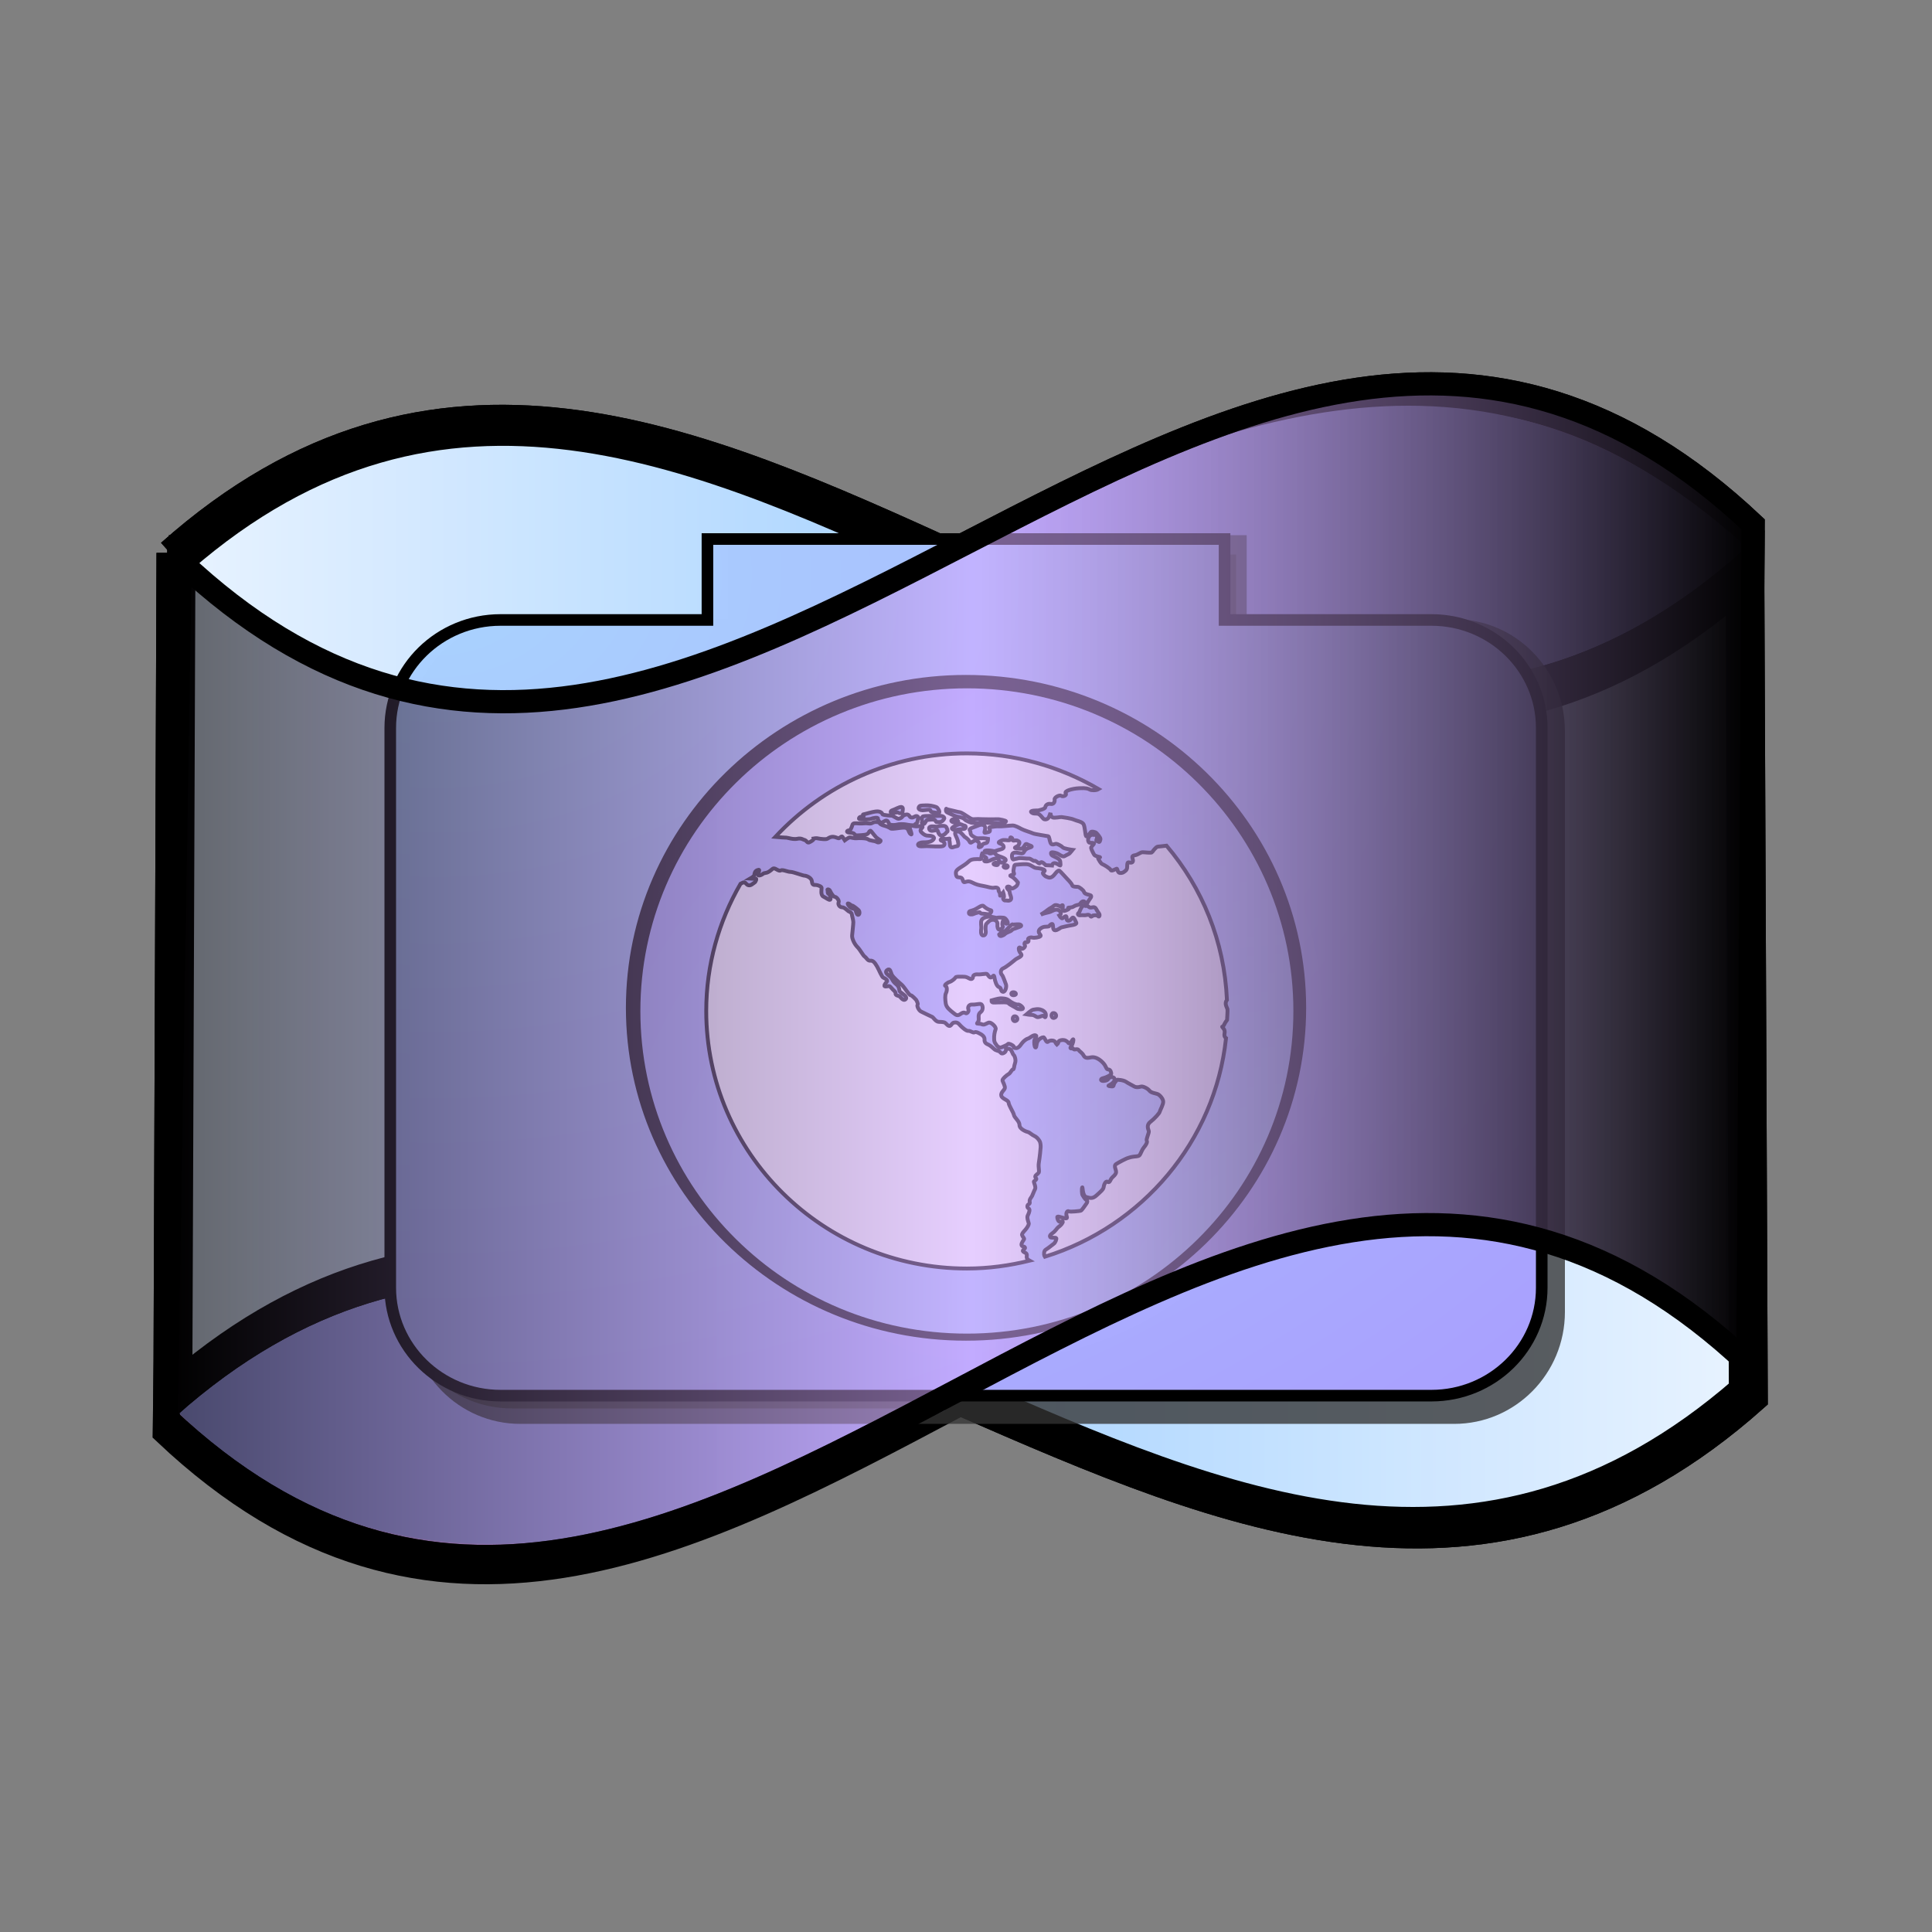 <svg width="500" height="500" xmlns="http://www.w3.org/2000/svg" style="vector-effect: non-scaling-stroke;" stroke="null">
 <rect width="100%" height="100%" fill="#808080" stroke="none"/>
 <g stroke="null" id="Layer_1">
  <title stroke="null">Layer 1</title>
  <path transform="rotate(180 248.091 254.422)" stroke="#000000" id="svg_24" d="m453.182,138.301c-137.333,-129.977 -271.485,144.132 -408.818,14.155l-1.364,217.595c137.333,129.977 269.212,-139.522 406.546,-9.545l3.636,-222.205z" stroke-width="7" fill="#d4aaff"/>
  <path transform="rotate(180 247.5 252.284)" id="svg_8" d="m451,141.268c-128.242,-132.758 -324.212,153.213 -407,0.455l0,222.146c137.333,123.667 269.667,-123.667 407,0l0,-222.601z" stroke-width="0" fill="#aaaaff"/>
  <path transform="rotate(180 248.354 251.08)" stroke="#000000" id="svg_34" d="m453.708,135.22c-137.51,-129.685 -271.833,143.808 -409.343,14.124l-1.365,217.106c137.51,129.685 269.558,-139.208 407.067,-9.524l3.641,-221.706z" stroke-width="6" fill="none"/>
  <path stroke="#000000" id="svg_25" d="m44,143.092c136.667,-121.564 272.424,123.837 409.091,2.273l0.909,216.542c-136.667,121.564 -274.145,-119.584 -410.812,1.98l0.812,-220.795z" stroke-width="7" fill="#aad4ff"/>
  <path stroke="#356aa0" id="svg_7" d="m45,143.971c135.333,-121.143 270.667,121.143 406,0l0,218.058c-135.333,121.143 -272.205,-118.066 -407.538,3.077l1.538,-221.135z" stroke-width="0" fill="#aad4ff"/>
  <path stroke="#aaffff" id="svg_19" d="m373.449,164.382l-53.533,0l0,-20.882l-133.832,0l0,20.882l-53.533,0c-15.76,0 -28.551,12.473 -28.551,27.843l0,144.433c0,15.369 12.791,27.843 28.551,27.843l240.898,0c15.76,0 28.551,-12.473 28.551,-27.843l0,-144.433c0,-15.369 -12.791,-27.843 -28.551,-27.843zm-120.456,184.443c-47.709,0 -86.509,-37.852 -86.509,-84.377c0,-46.525 38.801,-84.391 86.509,-84.391s86.538,37.866 86.538,84.391c0,46.525 -38.843,84.377 -86.538,84.377zm0,-140.939c-32.034,0 -57.987,25.323 -57.987,56.548c0,31.239 25.967,56.548 57.987,56.548c32.034,0 57.987,-25.309 57.987,-56.548c0.014,-31.225 -25.938,-56.548 -57.987,-56.548z" stroke-width="0" fill="#333333"/>
  <path stroke="#000000" id="svg_35" d="m44,143.092c136.667,-121.564 272.424,123.837 409.091,2.273l0.909,216.542c-136.667,121.564 -274.145,-119.584 -410.812,1.98l0.812,-220.795z" stroke-width="7" fill="#aad4ff"/>
  <path stroke="null" fill-opacity="0.73" id="svg_63" d="m47.08,144.963c134.781,-117.296 268.282,124.224 403.063,6.928l0.781,207.786c-134.781,117.296 -268.863,-117.466 -404.645,-1.671l0.8,-213.043z" stroke-width="7" fill="url(#svg_119)"/>
  <path fill-opacity="0.79" id="svg_60" d="m376.353,160.232l-53.713,0l0,-21.732l-134.281,0l0,21.732l-53.713,0c-15.813,0 -28.647,12.981 -28.647,28.976l0,150.315c0,15.995 12.834,28.976 28.647,28.976l241.707,0c15.813,0 28.647,-12.981 28.647,-28.976l0,-150.315c0,-15.995 -12.834,-28.976 -28.647,-28.976zm-120.86,191.954c-47.869,0 -86.8,-39.393 -86.8,-87.813c0,-48.42 38.931,-87.827 86.8,-87.827s86.828,39.408 86.828,87.827c0,48.42 -38.974,87.813 -86.828,87.813zm0,-146.678c-32.142,0 -58.181,26.354 -58.181,58.851c0,32.511 26.054,58.851 58.181,58.851c32.142,0 58.181,-26.34 58.181,-58.851c0.014,-32.497 -26.026,-58.851 -58.181,-58.851z" stroke-width="0" fill="url(#svg_57)"/>
  <path stroke="#aaffff" id="svg_1" d="m370.449,160.382l-53.533,0l0,-20.882l-133.832,0l0,20.882l-53.533,0c-15.76,0 -28.551,12.473 -28.551,27.843l0,144.433c0,15.369 12.791,27.843 28.551,27.843l240.898,0c15.76,0 28.551,-12.473 28.551,-27.843l0,-144.433c0,-15.369 -12.791,-27.843 -28.551,-27.843zm-120.456,184.443c-47.709,0 -86.509,-37.852 -86.509,-84.377c0,-46.525 38.801,-84.391 86.509,-84.391s86.538,37.866 86.538,84.391c0,46.525 -38.843,84.377 -86.538,84.377zm0,-140.939c-32.034,0 -57.987,25.323 -57.987,56.548c0,31.239 25.967,56.548 57.987,56.548c32.034,0 57.987,-25.309 57.987,-56.548c0.014,-31.225 -25.938,-56.548 -57.987,-56.548z" stroke-width="0" fill="url(#svg_18)"/>
  <path stroke="#aaffff" id="svg_3" d="m-126,146.5c0,0 -1,-13 -1,-13c0,0 28,36 28,35.5" opacity="NaN" stroke-width="0" fill="#c4f2f2"/>
  <path stroke="#000000" id="svg_21" d="m370.449,160.447l-53.533,0l0,-20.947l-133.832,0l0,20.947l-53.533,0c-15.76,0 -28.551,12.513 -28.551,27.93l0,144.886c0,15.417 12.791,27.93 28.551,27.93l240.898,0c15.76,0 28.551,-12.513 28.551,-27.93l0,-144.886c0,-15.417 -12.791,-27.93 -28.551,-27.93zm-120.456,185.021c-47.709,0 -86.509,-37.97 -86.509,-84.641c0,-46.671 38.801,-84.655 86.509,-84.655s86.538,37.984 86.538,84.655c0,46.671 -38.843,84.641 -86.538,84.641zm0,-141.38c-32.034,0 -57.987,25.402 -57.987,56.725c0,31.337 25.967,56.725 57.987,56.725c32.034,0 57.987,-25.388 57.987,-56.725c0.014,-31.323 -25.938,-56.725 -57.987,-56.725z" stroke-width="3" fill="none"/>
  <path stroke="#000000" id="svg_5" d="m693,244.43c-49.43,0 -89.5,40.965 -89.5,91.5c0,50.535 40.07,91.5 89.5,91.5c49.43,0 89.5,-40.965 89.5,-91.5c0,-50.535 -40.07,-91.5 -89.5,-91.5zm19.447,137.263c-0.486,0.403 -1.127,0.818 -0.647,1.303c0.48,0.491 -0.554,0.825 -0.554,1.07s0.64,1.549 0.32,2.115c-0.32,0.579 -0.56,1.404 -0.801,1.895c-0.24,0.485 -0.807,0.976 -0.64,1.712c0.154,0.73 -0.64,0.485 -0.64,1.221c0,0.73 0.714,0.409 0.554,1.309c-0.154,0.907 -0.554,1.152 -0.554,1.794c0,0.655 0.394,1.555 0.394,1.801s-0.394,1.07 -0.954,1.712c-0.567,0.655 -0.954,1.07 -0.887,1.467c0.086,0.409 0.64,0.907 0.56,1.158c-0.08,0.233 -0.794,1.058 -0.714,1.631c0.086,0.567 0.794,0.334 0.954,0.73c0.16,0.409 -0.954,0.743 -0.48,1.152c0.48,0.403 1.127,0.321 0.961,1.309c-0.117,0.705 0.394,1.026 0.776,1.247c-5.487,1.391 -11.195,2.216 -17.101,2.216c-39.165,0 -71.02,-32.567 -71.02,-72.607c0,-13.051 3.43,-25.277 9.348,-35.866c0.486,-0.264 0.844,-0.434 1.053,-0.39c0.4,0.082 0.486,0.655 1.127,0.818c0.64,0.164 1.201,-0.491 1.601,-0.737c0.394,-0.246 0.714,-1.228 0.314,-1.146c-0.4,0.082 -1.441,0 -1.441,0s1.127,-0.655 1.127,-1.064s0.154,-1.064 0.794,-1.309c0.634,-0.252 0.634,-0.088 0.234,0.894c-0.4,0.982 0.807,0.573 1.281,0.164s0.801,-0.082 1.675,-0.655c0.881,-0.573 0.881,-0.9 1.361,-0.9c0.48,0 1.361,0.9 1.841,0.573c0.474,-0.327 1.841,0.409 2.642,0.409c0.794,0 3.356,1.064 3.843,1.064c0.48,0 1.921,0.567 2.001,1.631c0.08,1.064 0.554,0.982 1.035,0.982s1.601,0.409 1.601,0.818c0,0.409 -0.32,2.046 0.48,2.455c0.794,0.403 1.521,1.064 1.841,0.9c0.32,-0.164 0,-1.467 -0.394,-1.637c-0.4,-0.164 -0.166,-0.737 -0.32,-1.064c-0.16,-0.321 0.48,-0.321 0.72,0.246c0.24,0.573 0.881,1.637 1.281,1.637c0.394,0 1.281,0.982 1.035,1.555c-0.24,0.573 0.24,1.391 0.961,1.391c0.714,0 1.601,1.146 1.921,1.228c0.32,0.082 0.72,0.491 0.72,0.737c0,0.252 0.4,1.637 0.4,2.21c0,0.567 -0.246,2.858 -0.326,3.758s0.64,2.455 1.441,3.274c0.794,0.818 1.515,2.373 1.995,2.701c0.486,0.327 0.801,1.228 1.521,1.146c0.72,-0.082 1.201,0.491 1.841,1.637c0.64,1.146 1.281,3.022 1.761,3.186c0.48,0.164 1.281,0.737 0.874,1.146c-0.394,0.403 -1.035,1.309 -0.314,1.309c0.72,0 0.961,-0.409 1.521,0.334c0.554,0.73 1.281,1.139 1.195,1.637c-0.08,0.485 0.64,0.648 0.961,0.73c0.32,0.082 1.041,1.555 1.761,0.9c0.72,-0.655 -0.954,-1.631 -1.441,-2.052c-0.48,-0.403 0,-1.303 -1.121,-2.203c-1.121,-0.9 -0.961,-1.555 -1.761,-2.21c-0.801,-0.655 -1.435,-1.228 -0.64,-1.801c0.801,-0.573 0.881,0.573 1.201,1.309c0.32,0.73 1.995,2.21 2.716,2.858c0.72,0.655 2.007,2.946 2.402,2.946s1.521,1.309 1.521,1.309s0.634,1.058 0.394,1.385c-0.24,0.327 0.326,1.555 0.887,1.882c0.554,0.327 2.802,1.385 3.122,1.555c0.32,0.17 0.954,1.391 1.841,1.391c0.874,0 1.521,0.088 1.761,0.334c0.24,0.239 0.954,1.221 1.441,0.655c0.48,-0.579 0.554,-0.825 1.281,-0.825c0.72,0 1.035,0.573 1.435,0.982c0.4,0.409 1.521,1.479 2.081,1.398c0.56,-0.082 1.281,0.655 1.681,0.403s1.041,0.157 1.355,0.327c0.333,0.164 1.441,0.743 1.367,1.712c-0.08,0.988 0.634,1.228 1.121,1.473c0.48,0.246 1.121,0.818 1.527,1.228c0.394,0.397 1.269,0.485 1.515,0.73c0.24,0.246 0.4,0.737 1.121,0.327c0.714,-0.403 0.567,-1.139 0.567,-1.139s0.794,-0.164 1.195,0.164c0.394,0.315 0.64,1.385 0.887,1.549c0.234,0.164 0.708,1.391 0.388,2.279c-0.314,0.913 -0.234,1.801 -0.56,1.801c-0.32,0 -0.714,1.07 -1.201,1.316c-0.468,0.246 -1.755,1.391 -1.675,1.801c0.08,0.397 0.807,1.624 0.64,2.203c-0.154,0.573 -1.195,1.228 -0.948,2.128c0.234,0.907 1.921,1.152 1.989,1.964c0.086,0.825 1.287,2.625 1.447,3.437c0.154,0.818 1.515,1.712 1.515,2.852c0,1.158 1.921,1.889 2.322,1.964c0.388,0.082 1.121,0.825 1.675,1.07s1.041,0.73 1.435,1.391s0.326,1.643 0.326,1.882c0,0.246 -0.24,2.77 -0.48,4.243c-0.246,1.479 0.308,2.625 -0.166,3.041zm-51.678,-76.057c0.24,0.082 0.72,0.573 0.961,0.573c0.246,0 1.441,0.982 1.761,1.309c0.326,0.327 0.326,1.228 -0.08,1.309s-0.64,-0.9 -0.72,-1.309c-0.08,-0.409 -0.881,-0.409 -1.281,-0.655c-0.4,-0.246 -1.293,-1.454 -0.64,-1.228zm103.109,32.876c-0.887,1.146 -0.801,1.712 -1.201,1.801c-0.394,0.082 0.4,0.409 0.554,1.221c0.135,0.705 -0.4,1.41 0.388,2.059c-2.993,29.079 -22.846,53.097 -49.362,61.615c-0.043,-0.069 -0.117,-0.157 -0.129,-0.214c-0.166,-0.491 -0.166,-1.467 0.394,-1.794c0.56,-0.334 1.921,-1.467 2.235,-1.712c0.32,-0.252 0.801,-1.391 0.56,-1.555c-0.234,-0.164 -1.429,0 -1.601,-0.246c-0.16,-0.246 -0.16,-0.579 0.64,-1.146c0.801,-0.573 1.201,-1.398 1.521,-1.637c0.32,-0.246 0.954,-0.737 1.201,-1.316c0.234,-0.567 -0.252,-0.246 -0.727,-0.246s-0.72,-0.894 -0.72,-1.303s1.201,0.164 2.088,0.327c0.881,0.151 0.474,-0.409 0.394,-0.894c-0.08,-0.491 0.16,-1.316 0.647,-1.07c0.468,0.246 2.95,-0.082 3.27,-0.164c0.32,-0.082 1.195,-1.549 1.515,-1.964c0.326,-0.409 0.394,-0.812 0,-1.058c-0.4,-0.252 -0.881,-1.158 -1.035,-1.391c-0.16,-0.258 -0.24,-1.725 -0.08,-2.14c0.154,-0.397 0,2.373 1.115,2.707c1.127,0.327 1.761,0.491 2.802,-0.491c1.041,-0.976 1.835,-1.637 1.921,-2.285c0.08,-0.655 0.32,-1.316 0.72,-1.549c0.4,-0.246 0.64,0.648 1.121,-0.409c0.48,-1.07 0.961,-0.988 1.441,-1.882c0.474,-0.907 -0.801,-2.046 0.148,-2.707c0.967,-0.648 2.648,-1.467 2.648,-1.467s0.48,-0.246 1.441,-0.491c0.954,-0.239 1.995,-0.088 2.315,-0.567c0.32,-0.497 0.64,-1.555 1.121,-2.128c0.486,-0.579 1.041,-1.473 0.801,-1.882c-0.24,-0.409 0.64,-2.216 0.56,-2.701c-0.08,-0.491 -0.801,-1.643 0.4,-2.619s2.476,-2.462 2.562,-2.858c0.074,-0.409 1.041,-2.128 0.948,-2.953c-0.074,-0.812 -0.948,-1.794 -1.509,-2.046c-0.567,-0.233 -1.761,-0.315 -2.241,-0.97s-1.841,-1.309 -2.322,-1.146c-0.474,0.164 -1.281,0.321 -1.921,-0.094c-0.64,-0.397 -1.675,-0.9 -2.075,-1.221c-0.406,-0.321 -1.441,-0.567 -1.921,-0.567s-0.4,-0.334 -1.121,0.648c-0.72,0.988 0,1.316 -1.281,1.146c-1.287,-0.151 0.154,-0.239 0.887,-1.221c0.708,-0.976 -0.086,-1.555 -0.887,-1.303c-0.801,0.246 -0.24,0.737 -1.521,0.982c-1.275,0.239 -1.275,-0.579 -0.474,-0.737c0.801,-0.164 2.235,-0.9 2.235,-1.221c0,-0.334 -0.16,-1.234 -0.801,-1.234s-0.48,-0.812 -1.435,-1.87c-0.961,-1.07 -2.161,-1.725 -3.128,-1.568c-0.948,0.164 -1.675,0.409 -2.155,-0.478c-0.48,-0.907 -1.041,-1.07 -1.367,-1.555c-0.314,-0.491 -1.121,0 -1.361,-0.246s-0.24,-0.246 -0.24,-0.246s-1.041,0.246 -0.474,-0.491c0.554,-0.737 0.794,-2.128 0.554,-2.046c-0.234,0.082 -0.64,1.234 -1.035,1.152c-0.394,-0.082 -0.086,-0.252 -0.887,-0.737c-0.801,-0.491 -2.075,-0.082 -2.075,0.327c0,0.409 -0.4,0.737 -0.4,0.737s-0.24,-0.239 -0.48,-0.737c-0.24,-0.491 -1.361,-0.573 -1.921,-0.082c-0.554,0.491 -0.874,-1.234 -1.275,-1.234s-1.195,0.409 -1.601,1.158c-0.394,0.73 -0.234,1.794 -0.567,1.712c-0.308,-0.082 -0.388,-1.467 -0.308,-1.964c0.074,-0.497 0.954,-1.309 0.308,-1.473c-0.634,-0.164 -1.595,0.818 -1.989,0.9c-0.4,0.082 -1.201,0.655 -1.681,1.316c-0.474,0.648 -0.714,1.058 -1.201,1.303c-0.474,0.246 -1.188,0 -1.028,-0.246c0.154,-0.246 -1.367,-1.139 -1.607,-0.818c-0.246,0.327 -0.954,0.573 -1.675,0.907c-0.72,0.327 -1.367,-0.409 -1.521,-0.737s-0.486,-0.403 -0.56,-1.473c-0.08,-1.058 0.166,-2.21 0.4,-2.858c0.234,-0.655 -1.201,-1.964 -1.761,-1.889c-0.56,0.094 -1.121,0.661 -1.675,0.573c-0.567,-0.076 -0.32,-0.239 -1.201,-0.239c-0.881,0 -0.16,-0.157 0,-0.9c0.154,-0.73 -0.32,-1.719 0.567,-2.373c0.874,-0.655 0.56,-2.21 0,-2.285c-0.567,-0.088 -1.607,0.246 -2.322,0.164c-0.714,-0.088 -1.281,0.573 -1.041,1.303c0.24,0.737 -0.4,1.228 -0.64,1.152c-0.24,-0.082 -0.554,-0.491 -1.441,0.164c-0.874,0.648 -1.195,0.403 -2.075,-0.327c-0.881,-0.743 -1.841,-1.473 -2.001,-2.619c-0.16,-1.146 -0.246,-2.292 0.08,-2.946c0.314,-0.655 0.314,-1.794 -0.16,-1.964c-0.48,-0.157 0.554,-0.976 1.115,-1.139c0.567,-0.164 1.441,-0.9 1.601,-1.228c0.16,-0.327 0.961,-0.252 1.835,-0.252c0.881,0 1.041,0 1.921,0.491c0.881,0.491 1.041,-0.246 1.041,-0.491c0,-0.246 0.32,-0.737 1.281,-0.655c0.961,0.082 2.315,-0.327 2.562,-0.082s0.714,1.228 1.195,0.9c0.486,-0.321 0.64,-0.9 0.807,0.088c0.154,0.976 0.554,2.455 1.281,2.701c0.714,0.246 0.32,1.221 1.035,1.303c0.708,0.082 1.047,-1.549 0.807,-2.122c-0.246,-0.567 -0.727,-2.285 -1.127,-2.695c-0.394,-0.409 -0.394,-1.473 0.394,-1.801c0.801,-0.327 2.722,-1.964 3.276,-2.449c0.567,-0.497 2.081,-0.907 1.607,-1.561c-0.48,-0.655 -0.64,-1.058 -0.64,-1.555s0.48,-0.327 0.72,0s1.195,-0.491 0.954,-0.9c-0.234,-0.403 -0.16,-0.976 0.4,-0.9c0.56,0.082 0.714,-0.409 0.48,-0.737c-0.24,-0.327 0.56,-0.737 1.121,-0.573c0.567,0.164 2.001,-0.082 2.241,-0.409c0.234,-0.327 -0.48,-0.655 -0.48,-1.309c0,-0.655 0.954,-1.228 1.521,-1.309c0.56,-0.082 1.275,0 1.361,-0.246c0.074,-0.246 0.881,-0.9 0.954,-0.327c0.086,0.573 0,1.555 0.64,1.555c0.64,0 1.429,-0.737 1.675,-0.812c0.234,-0.082 1.761,-0.409 2.081,-0.491c0.32,-0.082 2.235,-0.246 2.001,-0.818c-0.24,-0.567 -0.48,-1.139 -0.727,-1.385c-0.24,-0.246 -0.474,0.082 -0.801,0.491c-0.314,0.409 -0.881,0.409 -1.035,0.082c-0.16,-0.321 0.074,-1.303 -0.48,-0.982c-0.567,0.327 -0.64,0.655 -0.967,0.491c-0.32,-0.164 -0.634,-0.737 -0.634,-0.737s0.794,-0.403 0.234,-1.146c-0.554,-0.737 -1.361,-0.573 -2.155,-0.157c-0.801,0.403 -0.727,0.321 -1.681,0.567s-1.441,0.491 -1.441,0.491s1.287,-0.812 1.841,-1.309c0.56,-0.491 1.287,-0.737 1.761,-1.228c0.48,-0.491 1.755,0.246 1.755,0.246s0.647,-0.655 0.647,-0.246s-0.166,1.473 0.314,1.473c0.486,0 1.841,-0.655 1.293,-0.825c-0.573,-0.164 0.794,0 1.349,-0.409c0.567,-0.409 1.195,-0.409 1.521,-0.567c0.32,-0.164 0.567,-0.9 1.121,-0.9c0.567,0 0.801,0.737 0,1.228s-0.881,1.719 -1.281,2.046c-0.394,0.327 -0.16,0.737 0.48,0.655c0.64,-0.082 1.195,0.082 1.761,-0.082s0.881,0.164 1.035,0.409c0.16,0.246 0.64,-0.246 0.64,-0.246s1.041,-0.246 1.361,0.164c0.326,0.403 0.567,-0.246 0.326,-0.655c-0.24,-0.403 -0.567,-0.812 -0.801,-1.309c-0.24,-0.491 -0.56,-0.655 -1.195,-0.491c-0.64,0.164 -0.801,-0.164 -1.201,-0.403c-0.4,-0.252 -0.727,0.327 -0.4,-0.252c0.326,-0.567 0.48,-0.737 0.72,-1.228c0.24,-0.491 1.287,-1.391 0.24,-1.631c-1.041,-0.252 -1.367,-0.409 -1.521,-0.9c-0.16,-0.491 -1.361,-1.391 -1.675,-1.391c-0.326,0 -1.435,0 -1.521,-0.409c-0.08,-0.409 -0.881,-1.309 -1.281,-1.719c-0.394,-0.409 -1.921,-2.21 -2.161,-2.373c-0.24,-0.164 -0.56,-0.082 -1.281,0.9c-0.714,0.988 -1.355,1.152 -1.921,0.907c-0.56,-0.246 -0.64,-0.164 -1.188,-0.818c-0.573,-0.655 0.554,-0.737 0.314,-1.146c-0.246,-0.403 -1.521,-0.573 -2.322,-0.655c-0.801,-0.082 -1.361,-0.982 -2.562,-1.064c-1.195,-0.082 -2.636,0.164 -3.036,0.164c-0.394,0 -0.394,0.573 -0.554,1.473c-0.166,0.9 0.554,1.146 -0.166,1.309c-0.714,0.164 -1.041,0.246 -0.32,0.573c0.72,0.327 1.681,1.637 1.681,1.637s0,0.737 -0.567,1.146c-0.554,0.409 -1.121,0.818 -1.435,0.334c-0.326,-0.497 -1.201,-0.409 -0.954,0.082c0.234,0.491 0.714,0.737 0.714,1.228c0,0.485 0.72,1.712 0.24,2.122c-0.48,0.409 -1.035,0.088 -1.435,0.164s-0.807,-0.655 -0.48,-0.818c0.314,-0.164 -0.086,-1.391 -0.086,-1.391s-0.954,1.391 -0.881,0.655c0.086,-0.737 -0.394,-0.818 -0.394,-1.391c0,-0.573 -0.486,-0.818 -1.195,-0.655c-0.727,0.164 -1.601,-0.252 -2.968,-0.497c-1.355,-0.246 -1.915,-0.403 -3.036,-0.982c-1.121,-0.573 -1.521,-0.164 -2.081,-0.082c-0.56,0.082 -0.32,-1.146 -1.041,-1.303c-0.714,-0.17 -1.115,0.157 -1.275,-0.907c-0.16,-1.058 0.24,-1.309 1.995,-2.455c1.761,-1.146 1.521,-1.637 2.882,-1.801c1.355,-0.164 2.001,0.164 2.001,-0.246s0.32,-2.046 0.32,-1.228s1.613,0.869 0.887,1.442c-0.714,0.573 -0.32,0.655 0.246,0.655c0.56,0 1.595,-0.573 1.595,-0.573s1.281,-0.573 1.601,-0.082c0.326,0.491 0.326,0.982 0.887,0.982s1.755,-0.655 0.714,-1.228c-1.035,-0.573 -1.675,-0.491 -2.315,-1.146s-0.48,-0.409 -1.201,-0.246c-0.714,0.164 -0.714,-0.246 -0.961,-0.246s-0.64,0.164 -0.801,-0.164c-0.154,-0.327 0.086,-0.409 0.893,-0.409c0.794,0 1.755,0.246 1.755,0.246s0.954,-0.327 1.195,-0.409c0.24,-0.082 1.521,-0.246 1.281,-0.976c-0.246,-0.737 -1.041,-0.737 -1.281,-0.982s0.48,-0.567 0.881,-0.737c0.4,-0.164 1.521,0 1.521,0s0.72,0.082 0.72,-0.246s-0.172,-0.737 0.314,-0.491s0,0.982 0.72,0.818c0.714,-0.164 0.881,0 1.275,0.246c0.4,0.246 -0.08,1.228 -0.474,1.391c-0.4,0.157 -1.041,0.485 -0.16,0.567c0.887,0.088 1.515,0.088 1.515,0.088s0.567,-0.573 0.807,-1.064c0.234,-0.491 0.64,-0.164 0.954,0c0.32,0.157 1.521,0.409 0.4,0.737c-1.127,0.327 -1.361,0.737 -1.601,1.146c-0.234,0.409 -0.326,0.655 -1.361,0.409c-1.047,-0.246 -1.601,-0.164 -1.841,0.246c-0.24,0.403 -0.08,1.719 0.326,1.555c0.388,-0.164 0.794,-0.164 1.275,-0.327c0.48,-0.164 2.402,0.164 2.876,0.082c0.48,-0.082 1.287,0.818 1.527,0.655c0.24,-0.164 0.72,0.327 1.195,0.655c0.48,0.327 0.32,-0.737 1.195,-0.082c0.887,0.655 0.4,0.655 0.887,0.655c0.468,0 1.515,0.082 1.515,0.082s0.086,-0.812 0.887,-0.655c0.801,0.164 1.509,1.064 1.429,0.403c-0.074,-0.648 0.08,-1.139 -0.554,-1.631c-0.64,-0.491 -1.675,-0.818 -1.841,-1.064c-0.16,-0.246 -0.32,-0.573 -0.08,-0.737c0.24,-0.157 1.361,0.082 1.995,0.497c0.64,0.409 1.201,0.818 1.681,0.491c0.474,-0.327 1.047,-0.491 1.281,-0.737c0.234,-0.252 0.801,-0.982 0.801,-0.982s-2.408,-0.321 -2.716,-0.737c-0.326,-0.409 -1.447,-0.982 -1.767,-0.982s-1.195,0.573 -1.515,-0.246s-0.32,-1.801 -0.647,-1.882c-0.308,-0.082 -3.676,-0.573 -4.15,-0.818c-0.48,-0.246 -2.402,-0.818 -3.122,-1.228s-1.761,-0.982 -2.395,-0.982c-0.64,0 -3.282,0.327 -3.763,0.246c-0.48,-0.082 -1.921,0.164 -2.482,0.246c-0.56,0.082 0.72,1.146 -0.474,1.391c-1.201,0.246 -1.041,0.409 -0.801,-0.818c0.234,-1.228 -0.807,-1.555 -1.841,-1.064c-1.041,0.491 -2.722,0.818 -2.322,1.391c0.4,0.573 -0.074,0.988 0.72,1.555c0.801,0.573 1.127,0.737 2.155,0.655c1.047,-0.082 2.088,0.157 2.088,0.157s0,0.988 -0.394,1.146c-0.4,0.164 -1.041,0.164 -1.207,0.655c-0.154,0.491 -0.954,0.737 -0.954,0.491s0.4,-1.064 -0.16,-1.473c-0.554,-0.409 -0.72,-0.491 -1.361,-0.082c-0.64,0.409 -0.714,0.573 -1.041,-0.082c-0.32,-0.655 -1.281,-1.228 -1.281,-1.228s-0.64,-0.812 -1.121,-1.221c-0.474,-0.409 -1.355,-0.327 -1.441,0.082c-0.08,0.403 0.16,0.812 0.48,1.555c0.32,0.737 0.64,2.122 0.08,2.21c-0.56,0.082 -0.64,0.164 -1.201,0.327c-0.56,0.164 -0.801,-0.246 -0.801,-0.9s-0.246,-1.228 -0.08,-1.473c0.16,-0.246 -0.64,0.17 -1.441,0c-0.801,-0.157 -1.435,0.327 -0.64,0.579c0.801,0.246 0.967,1.221 0.24,1.467c-0.72,0.246 -3.442,0 -4.323,0s-2.155,0.246 -2.402,-0.246c-0.24,-0.491 0.727,-0.812 1.281,-0.812c0.56,0 2.235,0.076 2.876,-0.818c0.64,-0.9 -0.801,-1.064 -1.435,-1.064c-0.64,0 -1.127,-0.246 -1.841,-0.976c-0.727,-0.737 0.48,-1.228 0.32,-1.555c-0.16,-0.327 -0.961,-0.088 -1.675,-0.088c-0.72,0 -1.841,-0.567 -1.841,0.088c0,0.655 0.881,2.531 0.32,2.122c-0.56,-0.403 -0.48,-0.982 -0.881,-1.473c-0.4,-0.491 -1.035,-0.409 -1.841,-0.327c-0.794,0.082 -2.155,0.327 -2.556,0.246c-0.394,-0.082 -0.08,-0.082 -0.961,-0.491c-0.874,-0.409 -1.281,-0.327 -1.921,-0.737c-0.634,-0.422 -0.074,-0.579 -1.195,-0.661c-1.115,-0.082 -1.035,0.567 -2.155,0.409c-1.121,-0.164 -1.441,0.082 -2.562,0c-1.121,-0.082 -1.675,-0.164 -1.841,0.409c-0.154,0.573 -0.48,1.555 -0.961,1.555c-0.474,0 -1.041,0.573 0.48,0.655c1.521,0.082 0.647,0.812 2.001,0.737c1.361,-0.082 2.562,-0.082 2.882,-0.737c0.32,-0.655 0.56,-0.655 0.72,-0.409c0.154,0.246 1.355,1.712 1.355,1.712s0.807,0.655 1.127,0.818c0.314,0.164 -0.32,0.9 -0.961,0.491c-0.64,-0.409 -1.841,-0.321 -2.322,-0.73c-0.48,-0.409 -2.642,-0.409 -3.202,-0.327c-0.554,0.082 -1.521,-0.246 -1.841,-0.246c-0.314,0 -1.361,0.818 -1.361,0.818s-0.4,-0.661 -0.634,-0.988c-0.24,-0.327 -0.64,0.327 -0.961,0.409c-0.32,0.082 -1.281,-0.655 -2.241,-0.327c-0.961,0.327 -0.64,0.655 -2.001,0.573s-1.675,-0.327 -2.155,-0.246c-0.486,0.082 -0.486,0.082 -0.486,0.082s0.08,0.327 -0.474,0.655c-0.56,0.327 -0.967,0.737 -1.367,0.246c-0.394,-0.491 -0.634,-0.491 -0.874,-0.573c-0.246,-0.082 -0.727,-0.491 -1.761,-0.252c-1.041,0.252 -2.642,-0.321 -2.956,-0.321c-0.246,0 -1.927,-0.094 -3.024,-0.208c12.987,-14.429 31.553,-23.545 52.207,-23.545c13.104,0 25.352,3.708 35.901,10.06c-0.72,0.453 -1.964,0.378 -2.389,0.145c-0.48,-0.271 -0.973,-0.491 -2.925,-0.384c-1.952,0.113 -4.095,0.768 -3.664,1.423c0.443,0.655 -0.874,1.039 -1.213,0.711c-0.339,-0.327 -1.903,0.378 -1.804,1.039c0.099,0.655 -0.24,1.417 -1.078,1.253c-0.825,-0.17 -1.41,0.378 -1.459,0.919c-0.043,0.548 -1.903,0.925 -2.044,0.925c-0.148,0 -2.537,-0.05 -1.663,0.598c0.597,0.434 0.924,0.17 1.663,0.327c0.733,0.164 1.318,1.366 1.706,1.53c0.382,0.164 0.924,0 1.164,-0.327c0.246,-0.327 0.585,-1.473 0.585,-1.473s0,1.089 0.597,1.309c0.585,0.22 2.038,-0.164 2.432,-0.107c0.394,0.05 2.691,0.384 3.313,0.705c0.64,0.327 2.192,0.548 2.636,1.253c0.437,0.711 0.493,3.167 0.733,3.437c0.246,0.271 1.071,-0.875 1.262,-1.146c0.191,-0.277 1.219,-0.113 1.564,0.264c0.345,0.384 1.121,1.309 1.078,1.694c-0.062,0.39 -0.203,0.982 -0.493,0.768c-0.296,-0.214 -0.782,-0.157 -0.591,-0.598c0.197,-0.434 0.296,-1.366 -0.092,-1.366c-0.394,0 -0.733,0 -0.733,0s-0.739,-0.22 -1.225,0.598s-0.092,1.637 0.246,1.637s1.133,0 1.133,0.214c0,0.22 -0.837,0.875 -0.788,1.259c0.055,0.384 0.677,1.687 0.887,1.964c0.191,0.271 1.213,0.541 1.503,0.604c0.302,0.05 -0.684,0.107 -0.431,0.485c0.246,0.384 0.628,1.309 1.164,1.53c0.536,0.22 2.051,1.196 2.235,1.637c0.197,0.434 1.367,-0.327 1.613,-0.384c0.246,-0.05 0.197,1.146 0.881,1.202c0.677,0.05 0.924,-0.113 1.509,-0.604s0.443,-1.146 0.486,-1.637c0.055,-0.491 0,-0.869 0.64,-0.711c0.64,0.164 0.973,-0.113 0.924,-0.655c-0.049,-0.548 -0.585,-1.202 0.431,-1.366c1.028,-0.164 1.564,-0.869 2.198,-0.869c0.634,0 2.395,0.271 2.58,0c0.197,-0.271 1.028,-1.53 1.564,-1.58c0.413,-0.044 1.379,-0.132 2.371,-0.264c9.742,11.867 15.771,26.97 16.46,43.471c-0.727,1.001 -0.074,1.92 0.129,2.569c0.006,0.189 0.031,0.365 0.031,0.554c0,0.856 -0.099,1.694 -0.129,2.543c-0.006,0.013 -0.006,0.025 -0.018,0.038zm-59.831,-27.235c-0.394,0.082 -1.041,-0.327 -1.041,-0.9s-0.56,1.064 -0.246,1.555c0.326,0.491 -0.64,1.064 -0.954,1.064s-0.56,-0.73 -0.48,-1.467c0.086,-0.737 -0.474,-1.391 -1.361,-1.309c-0.881,0.088 -1.281,0.818 -1.595,1.064c-0.326,0.246 -0.326,1.631 -0.246,1.964s0.08,1.479 -0.714,1.391c-0.727,-0.082 -0.567,-1.467 -0.486,-1.964c0.086,-0.491 -0.24,-1.719 0.086,-2.367c0.326,-0.655 1.275,-0.9 1.921,-0.982s1.995,0.409 2.235,0.327c0.246,-0.088 1.367,-0.088 1.921,0c0.56,0.069 1.355,1.542 0.961,1.624zm1.435,0.246c0.246,0.164 1.915,-0.246 2.241,0.164c0.314,0.409 -0.333,0.491 -1.127,0.818c-0.794,0.327 -1.041,0.246 -1.361,0.655s-1.361,0.567 -1.841,1.058c-0.48,0.497 -1.336,0.787 -1.515,0.409c-0.246,-0.491 0.08,-0.246 0.154,-0.491c0.08,-0.246 1.509,-0.812 1.509,-0.812s1.7,-1.964 1.94,-1.801zm-6.398,-2.864c-0.234,0.082 -1.121,-0.164 -1.847,-0.164c-0.714,0 -0.56,-0.491 -0.881,-0.403c-0.314,0.082 -1.035,0.246 -1.521,0.491c-0.48,0.246 -1.281,0.189 -1.281,-0.252c0,-0.655 0.32,-0.491 1.361,-0.9c1.041,-0.409 2.168,-1.555 2.642,-1.064c0.48,0.491 1.361,1.064 1.921,1.146c0.567,0.088 -0.16,1.064 -0.394,1.146zm-8.184,-25.378c-0.486,0.164 -2.137,0.875 -1.977,1.253c0.062,0.145 0.48,0.434 1.17,0.327c0.696,-0.113 1.7,-0.22 2.186,-0.271c0.48,-0.057 0.585,-0.875 0.055,-0.925c-0.536,-0.057 -0.961,-0.548 -1.435,-0.384zm-5.918,0.655c-0.376,0.164 -1.496,-0.271 -2.081,0.113c-0.376,0.239 -0.16,1.032 0.431,1.083c0.585,0.057 1.595,-0.378 1.7,-0.05c0.111,0.327 0.48,1.801 1.441,1.309c0.961,-0.491 0.905,-0.925 1.17,-0.982c0.265,-0.057 -0.049,-1.253 -0.48,-1.53c-0.425,-0.271 -1.81,-0.107 -2.18,0.057zm-1.927,-4.634c0.105,0.277 -0.049,0.491 0.696,0.598c0.745,0.113 1.065,0.22 1.496,0.22c0.425,0 0.259,-0.711 -0.111,-1.196c-0.376,-0.491 -0.265,-0.434 -1.225,-0.711c-0.961,-0.271 -1.921,-0.271 -2.562,-0.22c-0.64,0.057 -1.336,-0.107 -1.496,0.655c-0.08,0.39 0.431,0.705 1.071,0.705s2.026,-0.321 2.131,-0.05zm1.392,2.997c0.265,0.598 0.265,0.321 1.016,0.384c0.739,0.057 1.324,-0.762 1.379,-1.032c0.055,-0.277 -0.376,-0.818 -1.386,-0.711c-1.016,0.107 -4.107,-0.164 -4.532,0.214c-0.406,0.365 0,1.467 -0.16,1.58c-0.16,0.107 0.055,0.598 0.474,0.491c0.425,-0.107 0.64,-1.146 0.967,-1.146c0.32,0.006 1.977,-0.378 2.241,0.22zm-10.031,-2.235c0.32,0.271 1.127,0.05 1.065,-0.22c-0.049,-0.271 0.326,-1.366 -0.314,-1.417c-0.64,-0.05 -1.539,0.604 -2.506,0.932c-0.622,0.208 -0.48,0.818 -0.055,0.818s1.496,-0.384 1.81,-0.113zm4.545,0.982c-0.536,0.271 -0.702,0.434 -1.176,0.327c-0.48,-0.107 -0.48,-0.982 -1.336,-0.818c-0.85,0.164 -1.01,0.655 -1.275,0.875s-0.856,0.384 -1.065,0.271c-0.209,-0.107 -1.441,-0.812 -1.441,-0.812s-2.562,-0.113 -2.666,-0.441c-0.105,-0.327 -0.53,-0.869 -1.706,-0.762s-3.202,0.818 -3.522,0.818c-0.32,0 0.382,0.655 -0.055,0.655c-0.425,0 -0.954,-0.05 -1.115,0.434c-0.111,0.334 0.48,0.327 1.164,0.327c0.69,0 1.817,0 2.137,-0.164c0.32,-0.164 1.921,-0.548 1.866,-0.057c-0.055,0.497 0.64,1.253 1.01,1.146c0.376,-0.107 1.127,-0.818 1.496,-0.541c0.376,0.271 0.431,0.919 0.801,1.089c0.376,0.157 1.392,0.157 1.872,0c0.474,-0.17 1.81,-0.17 2.395,-0.057c0.585,0.113 2.297,0.434 2.457,0.113c0.16,-0.334 0.64,-0.384 0.69,-0.711s0.314,-1.36 0.314,-1.36s-0.314,-0.604 -0.844,-0.334zm27.003,56.39c-0.733,0.132 -0.56,1.586 0.32,1.322c0.881,-0.264 0.406,-1.461 -0.32,-1.322zm6.959,-1.952c-0.64,-0.164 -1.361,0 -1.841,0.082c-0.48,0.082 -1.841,1.309 -1.841,1.309s0.881,0.164 1.435,0.164c0.567,0 0.887,0.321 1.361,0.567c0.48,0.252 1.361,-0.327 1.675,-0.327c0.326,0 0.727,0.982 0.807,-0.082c0.086,-1.064 -0.954,-1.549 -1.595,-1.712zm-22.286,-53.021c-0.265,-0.655 -1.595,-0.875 -1.872,-0.22c-0.234,0.573 2.137,0.875 1.872,0.22zm15.253,49.011c0.881,-0.164 0.394,-0.907 -0.326,-0.818c-0.727,0.082 -0.56,0.982 0.326,0.818zm10.635,5.055c-0.733,0.139 -0.567,1.593 0.314,1.328c0.887,-0.264 0.406,-1.461 -0.314,-1.328zm-9.686,-2.436c-0.554,0.082 -1.755,-0.567 -2.395,-1.146c-0.64,-0.573 -1.841,-0.573 -2.322,-0.573c-0.474,0 -2.402,0.573 -2.402,0.573c-0.08,0.818 0.72,0.573 1.681,0.573s2.642,-0.164 2.95,0.246c0.326,0.403 1.761,1.058 2.168,1.391c0.394,0.327 1.675,0.409 1.755,0.082s-0.874,-1.228 -1.435,-1.146zm-9.539,-52.228c-0.801,-0.057 -1.817,-0.057 -2.457,0c-0.64,0.05 -1.121,-0.434 -1.601,-0.711c-0.474,-0.271 -1.546,-1.146 -2.18,-1.253c-0.64,-0.107 -0.53,-0.107 -1.866,-0.434c-0.677,-0.17 -1.81,-0.384 -1.81,-0.541c0,-0.164 -0.32,0.762 0.265,1.039c0.585,0.271 1.546,0.762 2.235,1.032c0.702,0.271 2.026,0.327 2.457,0.875c0.425,0.541 1.866,0.982 1.866,0.982l1.706,0.164c0,0 1.176,-0.271 2.402,-0.164c1.225,0.107 3.036,0.271 4.058,0.22c1.004,-0.05 1.164,-0.384 1.281,-0.598c0.099,-0.22 -1.872,-0.655 -2.358,-0.598c-0.468,0.038 -3.202,0.038 -3.997,-0.013zm2.98,12.541c-0.209,0.246 0.967,0.598 1.176,0.271c0.209,-0.321 -0.628,-0.869 -1.176,-0.271zm3.584,1.139c0.53,-0.22 0.265,-0.875 -0.486,-0.655c-0.85,0.252 -0.055,0.875 0.486,0.655z" stroke-width="0" fill="#aad4ff"/>
  <ellipse stroke="#aaffff" ry="83.5" rx="85" id="svg_22" cy="262" cx="250" stroke-width="0" fill="#ffffff"/>
  <path stroke="#000000" id="svg_23" d="m250.227,177.64c-46.945,0 -85,37.608 -85,84c0,46.392 38.055,84 85,84c46.945,0 85,-37.608 85,-84c0,-46.392 -38.055,-84 -85,-84zm18.469,126.012c-0.462,0.37 -1.07,0.751 -0.614,1.196c0.456,0.451 -0.526,0.757 -0.526,0.983s0.608,1.422 0.304,1.942c-0.304,0.532 -0.532,1.289 -0.76,1.74c-0.228,0.445 -0.766,0.896 -0.608,1.572c0.146,0.67 -0.608,0.445 -0.608,1.121c0,0.67 0.678,0.376 0.526,1.202c-0.146,0.832 -0.526,1.058 -0.526,1.647c0,0.601 0.374,1.428 0.374,1.653s-0.374,0.983 -0.906,1.572c-0.538,0.601 -0.906,0.983 -0.842,1.347c0.082,0.376 0.608,0.832 0.532,1.063c-0.076,0.214 -0.754,0.971 -0.678,1.497c0.082,0.52 0.754,0.306 0.906,0.67c0.152,0.376 -0.906,0.682 -0.456,1.058c0.456,0.37 1.07,0.295 0.912,1.202c-0.111,0.647 0.374,0.942 0.737,1.144c-5.211,1.277 -10.632,2.034 -16.241,2.034c-37.196,0 -67.449,-29.898 -67.449,-66.656c0,-11.981 3.258,-23.205 8.878,-32.926c0.462,-0.243 0.801,-0.399 1,-0.358c0.38,0.075 0.462,0.601 1.07,0.751c0.608,0.15 1.14,-0.451 1.521,-0.676c0.374,-0.225 0.678,-1.127 0.298,-1.052c-0.38,0.075 -1.369,0 -1.369,0s1.07,-0.601 1.07,-0.977s0.146,-0.977 0.754,-1.202c0.602,-0.231 0.602,-0.081 0.222,0.821c-0.38,0.902 0.766,0.526 1.216,0.15s0.76,-0.075 1.591,-0.601c0.836,-0.526 0.836,-0.826 1.292,-0.826c0.456,0 1.292,0.826 1.749,0.526c0.45,-0.301 1.749,0.376 2.509,0.376c0.754,0 3.187,0.977 3.649,0.977c0.456,0 1.825,0.52 1.901,1.497c0.076,0.977 0.526,0.902 0.983,0.902s1.521,0.376 1.521,0.751c0,0.376 -0.304,1.878 0.456,2.254c0.754,0.37 1.445,0.977 1.749,0.826c0.304,-0.15 0,-1.347 -0.374,-1.503c-0.38,-0.15 -0.158,-0.676 -0.304,-0.977c-0.152,-0.295 0.456,-0.295 0.684,0.225c0.228,0.526 0.836,1.503 1.216,1.503c0.374,0 1.216,0.902 0.983,1.428c-0.228,0.526 0.228,1.277 0.912,1.277c0.678,0 1.521,1.052 1.825,1.127c0.304,0.075 0.684,0.451 0.684,0.676c0,0.231 0.38,1.503 0.38,2.029c0,0.52 -0.234,2.624 -0.31,3.45s0.608,2.254 1.369,3.005c0.754,0.751 1.439,2.179 1.895,2.479c0.462,0.301 0.76,1.127 1.445,1.052c0.684,-0.075 1.14,0.451 1.749,1.503c0.608,1.052 1.216,2.774 1.673,2.924c0.456,0.15 1.216,0.676 0.83,1.052c-0.374,0.37 -0.983,1.202 -0.298,1.202c0.684,0 0.912,-0.376 1.445,0.306c0.526,0.67 1.216,1.046 1.135,1.503c-0.076,0.445 0.608,0.595 0.912,0.67c0.304,0.075 0.988,1.428 1.673,0.826c0.684,-0.601 -0.906,-1.497 -1.369,-1.884c-0.456,-0.37 0,-1.196 -1.064,-2.023c-1.064,-0.826 -0.912,-1.428 -1.673,-2.029c-0.76,-0.601 -1.363,-1.127 -0.608,-1.653c0.76,-0.526 0.836,0.526 1.14,1.202c0.304,0.67 1.895,2.029 2.579,2.624c0.684,0.601 1.907,2.705 2.281,2.705s1.445,1.202 1.445,1.202s0.602,0.971 0.374,1.272c-0.228,0.301 0.31,1.428 0.842,1.728c0.526,0.301 2.661,1.272 2.965,1.428c0.304,0.156 0.906,1.277 1.749,1.277c0.83,0 1.445,0.081 1.673,0.306c0.228,0.22 0.906,1.121 1.369,0.601c0.456,-0.532 0.526,-0.757 1.216,-0.757c0.684,0 0.983,0.526 1.363,0.902c0.38,0.376 1.445,1.358 1.977,1.283c0.532,-0.075 1.216,0.601 1.597,0.37s0.988,0.144 1.287,0.301c0.316,0.15 1.369,0.682 1.298,1.572c-0.076,0.907 0.602,1.127 1.064,1.352c0.456,0.225 1.064,0.751 1.45,1.127c0.374,0.364 1.205,0.445 1.439,0.67c0.228,0.225 0.38,0.676 1.064,0.301c0.678,-0.37 0.538,-1.046 0.538,-1.046s0.754,-0.15 1.135,0.15c0.374,0.289 0.608,1.272 0.842,1.422c0.222,0.15 0.673,1.277 0.368,2.092c-0.298,0.838 -0.222,1.653 -0.532,1.653c-0.304,0 -0.678,0.983 -1.14,1.208c-0.444,0.225 -1.667,1.277 -1.591,1.653c0.076,0.364 0.766,1.491 0.608,2.023c-0.146,0.526 -1.135,1.127 -0.901,1.953c0.222,0.832 1.825,1.058 1.889,1.803c0.082,0.757 1.222,2.41 1.374,3.156c0.146,0.751 1.439,1.572 1.439,2.618c0,1.063 1.825,1.734 2.205,1.803c0.368,0.075 1.064,0.757 1.591,0.983s0.988,0.67 1.363,1.277s0.31,1.508 0.31,1.728c0,0.225 -0.228,2.543 -0.456,3.895c-0.234,1.358 0.292,2.41 -0.158,2.792zm-49.079,-69.823c0.228,0.075 0.684,0.526 0.912,0.526c0.234,0 1.369,0.902 1.673,1.202c0.31,0.301 0.31,1.127 -0.076,1.202s-0.608,-0.826 -0.684,-1.202c-0.076,-0.376 -0.836,-0.376 -1.216,-0.601c-0.38,-0.225 -1.228,-1.335 -0.608,-1.127zm97.925,30.181c-0.842,1.052 -0.76,1.572 -1.14,1.653c-0.374,0.075 0.38,0.376 0.526,1.121c0.129,0.647 -0.38,1.295 0.368,1.89c-2.842,26.696 -21.697,48.745 -46.88,56.564c-0.041,-0.064 -0.111,-0.144 -0.123,-0.197c-0.158,-0.451 -0.158,-1.347 0.374,-1.647c0.532,-0.306 1.825,-1.347 2.123,-1.572c0.304,-0.231 0.76,-1.277 0.532,-1.428c-0.222,-0.15 -1.357,0 -1.521,-0.225c-0.152,-0.225 -0.152,-0.532 0.608,-1.052c0.76,-0.526 1.14,-1.283 1.445,-1.503c0.304,-0.225 0.906,-0.676 1.14,-1.208c0.222,-0.52 -0.24,-0.225 -0.69,-0.225s-0.684,-0.821 -0.684,-1.196s1.14,0.15 1.983,0.301c0.836,0.139 0.45,-0.376 0.374,-0.821c-0.076,-0.451 0.152,-1.208 0.614,-0.983c0.444,0.225 2.801,-0.075 3.105,-0.15c0.304,-0.075 1.135,-1.422 1.439,-1.803c0.31,-0.376 0.374,-0.746 0,-0.971c-0.38,-0.231 -0.836,-1.063 -0.983,-1.277c-0.152,-0.237 -0.228,-1.584 -0.076,-1.965c0.146,-0.364 0,2.179 1.059,2.485c1.07,0.301 1.673,0.451 2.661,-0.451c0.988,-0.896 1.743,-1.503 1.825,-2.098c0.076,-0.601 0.304,-1.208 0.684,-1.422c0.38,-0.225 0.608,0.595 1.064,-0.376c0.456,-0.983 0.912,-0.907 1.369,-1.728c0.45,-0.832 -0.76,-1.878 0.14,-2.485c0.918,-0.595 2.515,-1.347 2.515,-1.347s0.456,-0.225 1.369,-0.451c0.906,-0.22 1.895,-0.081 2.199,-0.52c0.304,-0.457 0.608,-1.428 1.064,-1.953c0.462,-0.532 0.988,-1.352 0.76,-1.728c-0.228,-0.376 0.608,-2.034 0.532,-2.479c-0.076,-0.451 -0.76,-1.508 0.38,-2.404s2.351,-2.26 2.433,-2.624c0.07,-0.376 0.988,-1.953 0.901,-2.711c-0.07,-0.746 -0.901,-1.647 -1.433,-1.878c-0.538,-0.214 -1.673,-0.289 -2.129,-0.89s-1.749,-1.202 -2.205,-1.052c-0.45,0.15 -1.216,0.295 -1.825,-0.087c-0.608,-0.364 -1.591,-0.826 -1.971,-1.121c-0.386,-0.295 -1.369,-0.52 -1.825,-0.52s-0.38,-0.306 -1.064,0.595c-0.684,0.907 0,1.208 -1.216,1.052c-1.222,-0.139 0.146,-0.22 0.842,-1.121c0.673,-0.896 -0.082,-1.428 -0.842,-1.196c-0.76,0.225 -0.228,0.676 -1.445,0.902c-1.211,0.22 -1.211,-0.532 -0.45,-0.676c0.76,-0.15 2.123,-0.826 2.123,-1.121c0,-0.306 -0.152,-1.133 -0.76,-1.133s-0.456,-0.746 -1.363,-1.717c-0.912,-0.983 -2.053,-1.584 -2.971,-1.439c-0.901,0.15 -1.591,0.376 -2.047,-0.439c-0.456,-0.832 -0.988,-0.983 -1.298,-1.428c-0.298,-0.451 -1.064,0 -1.292,-0.225s-0.228,-0.225 -0.228,-0.225s-0.988,0.225 -0.45,-0.451c0.526,-0.676 0.754,-1.953 0.526,-1.878c-0.222,0.075 -0.608,1.133 -0.983,1.058c-0.374,-0.075 -0.082,-0.231 -0.842,-0.676c-0.76,-0.451 -1.971,-0.075 -1.971,0.301c0,0.376 -0.38,0.676 -0.38,0.676s-0.228,-0.22 -0.456,-0.676c-0.228,-0.451 -1.292,-0.526 -1.825,-0.075c-0.526,0.451 -0.83,-1.133 -1.211,-1.133s-1.135,0.376 -1.521,1.063c-0.374,0.67 -0.222,1.647 -0.538,1.572c-0.292,-0.075 -0.368,-1.347 -0.292,-1.803c0.07,-0.457 0.906,-1.202 0.292,-1.352c-0.602,-0.15 -1.515,0.751 -1.889,0.826c-0.38,0.075 -1.14,0.601 -1.597,1.208c-0.45,0.595 -0.678,0.971 -1.14,1.196c-0.45,0.225 -1.129,0 -0.977,-0.225c0.146,-0.225 -1.298,-1.046 -1.526,-0.751c-0.234,0.301 -0.906,0.526 -1.591,0.832c-0.684,0.301 -1.298,-0.376 -1.445,-0.676s-0.462,-0.37 -0.532,-1.352c-0.076,-0.971 0.158,-2.029 0.38,-2.624c0.222,-0.601 -1.14,-1.803 -1.673,-1.734c-0.532,0.087 -1.064,0.607 -1.591,0.526c-0.538,-0.069 -0.304,-0.22 -1.14,-0.22c-0.836,0 -0.152,-0.144 0,-0.826c0.146,-0.67 -0.304,-1.578 0.538,-2.179c0.83,-0.601 0.532,-2.029 0,-2.098c-0.538,-0.081 -1.526,0.225 -2.205,0.15c-0.678,-0.081 -1.216,0.526 -0.988,1.196c0.228,0.676 -0.38,1.127 -0.608,1.058c-0.228,-0.075 -0.526,-0.451 -1.369,0.15c-0.83,0.595 -1.135,0.37 -1.971,-0.301c-0.836,-0.682 -1.749,-1.352 -1.901,-2.404c-0.152,-1.052 -0.234,-2.104 0.076,-2.705c0.298,-0.601 0.298,-1.647 -0.152,-1.803c-0.456,-0.144 0.526,-0.896 1.059,-1.046c0.538,-0.15 1.369,-0.826 1.521,-1.127c0.152,-0.301 0.912,-0.231 1.743,-0.231c0.836,0 0.988,0 1.825,0.451c0.836,0.451 0.988,-0.225 0.988,-0.451c0,-0.225 0.304,-0.676 1.216,-0.601c0.912,0.075 2.199,-0.301 2.433,-0.075s0.678,1.127 1.135,0.826c0.462,-0.295 0.608,-0.826 0.766,0.081c0.146,0.896 0.526,2.254 1.216,2.479c0.678,0.225 0.304,1.121 0.983,1.196c0.673,0.075 0.994,-1.422 0.766,-1.948c-0.234,-0.52 -0.69,-2.098 -1.07,-2.474c-0.374,-0.376 -0.374,-1.352 0.374,-1.653c0.76,-0.301 2.585,-1.803 3.111,-2.248c0.538,-0.457 1.977,-0.832 1.526,-1.433c-0.456,-0.601 -0.608,-0.971 -0.608,-1.428s0.456,-0.301 0.684,0s1.135,-0.451 0.906,-0.826c-0.222,-0.37 -0.152,-0.896 0.38,-0.826c0.532,0.075 0.678,-0.376 0.456,-0.676c-0.228,-0.301 0.532,-0.676 1.064,-0.526c0.538,0.15 1.901,-0.075 2.129,-0.376c0.222,-0.301 -0.456,-0.601 -0.456,-1.202c0,-0.601 0.906,-1.127 1.445,-1.202c0.532,-0.075 1.211,0 1.292,-0.225c0.07,-0.225 0.836,-0.826 0.906,-0.301c0.082,0.526 0,1.428 0.608,1.428c0.608,0 1.357,-0.676 1.591,-0.746c0.222,-0.075 1.673,-0.376 1.977,-0.451c0.304,-0.075 2.123,-0.225 1.901,-0.751c-0.228,-0.52 -0.456,-1.046 -0.69,-1.272c-0.228,-0.225 -0.45,0.075 -0.76,0.451c-0.298,0.376 -0.836,0.376 -0.983,0.075c-0.152,-0.295 0.07,-1.196 -0.456,-0.902c-0.538,0.301 -0.608,0.601 -0.918,0.451c-0.304,-0.15 -0.602,-0.676 -0.602,-0.676s0.754,-0.37 0.222,-1.052c-0.526,-0.676 -1.292,-0.526 -2.047,-0.144c-0.76,0.37 -0.69,0.295 -1.597,0.52s-1.369,0.451 -1.369,0.451s1.222,-0.746 1.749,-1.202c0.532,-0.451 1.222,-0.676 1.673,-1.127c0.456,-0.451 1.667,0.225 1.667,0.225s0.614,-0.601 0.614,-0.225s-0.158,1.352 0.298,1.352c0.462,0 1.749,-0.601 1.228,-0.757c-0.544,-0.15 0.754,0 1.281,-0.376c0.538,-0.376 1.135,-0.376 1.445,-0.52c0.304,-0.15 0.538,-0.826 1.064,-0.826c0.538,0 0.76,0.676 0,1.127s-0.836,1.578 -1.216,1.878c-0.374,0.301 -0.152,0.676 0.456,0.601c0.608,-0.075 1.135,0.075 1.673,-0.075s0.836,0.15 0.983,0.376c0.152,0.225 0.608,-0.225 0.608,-0.225s0.988,-0.225 1.292,0.15c0.31,0.37 0.538,-0.225 0.31,-0.601c-0.228,-0.37 -0.538,-0.746 -0.76,-1.202c-0.228,-0.451 -0.532,-0.601 -1.135,-0.451c-0.608,0.15 -0.76,-0.15 -1.14,-0.37c-0.38,-0.231 -0.69,0.301 -0.38,-0.231c0.31,-0.52 0.456,-0.676 0.684,-1.127c0.228,-0.451 1.222,-1.277 0.228,-1.497c-0.988,-0.231 -1.298,-0.376 -1.445,-0.826c-0.152,-0.451 -1.292,-1.277 -1.591,-1.277c-0.31,0 -1.363,0 -1.445,-0.376c-0.076,-0.376 -0.836,-1.202 -1.216,-1.578c-0.374,-0.376 -1.825,-2.029 -2.053,-2.179c-0.228,-0.15 -0.532,-0.075 -1.216,0.826c-0.678,0.907 -1.287,1.058 -1.825,0.832c-0.532,-0.225 -0.608,-0.15 -1.129,-0.751c-0.544,-0.601 0.526,-0.676 0.298,-1.052c-0.234,-0.37 -1.445,-0.526 -2.205,-0.601c-0.76,-0.075 -1.292,-0.902 -2.433,-0.977c-1.135,-0.075 -2.503,0.15 -2.883,0.15c-0.374,0 -0.374,0.526 -0.526,1.352c-0.158,0.826 0.526,1.052 -0.158,1.202c-0.678,0.15 -0.988,0.225 -0.304,0.526c0.684,0.301 1.597,1.503 1.597,1.503s0,0.676 -0.538,1.052c-0.526,0.376 -1.064,0.751 -1.363,0.306c-0.31,-0.457 -1.14,-0.376 -0.906,0.075c0.222,0.451 0.678,0.676 0.678,1.127c0,0.445 0.684,1.572 0.228,1.948c-0.456,0.376 -0.983,0.081 -1.363,0.15s-0.766,-0.601 -0.456,-0.751c0.298,-0.15 -0.082,-1.277 -0.082,-1.277s-0.906,1.277 -0.836,0.601c0.082,-0.676 -0.374,-0.751 -0.374,-1.277c0,-0.526 -0.462,-0.751 -1.135,-0.601c-0.69,0.15 -1.521,-0.231 -2.819,-0.457c-1.287,-0.225 -1.819,-0.37 -2.883,-0.902c-1.064,-0.526 -1.445,-0.15 -1.977,-0.075c-0.532,0.075 -0.304,-1.052 -0.988,-1.196c-0.678,-0.156 -1.059,0.144 -1.211,-0.832c-0.152,-0.971 0.228,-1.202 1.895,-2.254c1.673,-1.052 1.445,-1.503 2.737,-1.653c1.287,-0.15 1.901,0.15 1.901,-0.225s0.304,-1.878 0.304,-1.127s1.532,0.798 0.842,1.324c-0.678,0.526 -0.304,0.601 0.234,0.601c0.532,0 1.515,-0.526 1.515,-0.526s1.216,-0.526 1.521,-0.075c0.31,0.451 0.31,0.902 0.842,0.902s1.667,-0.601 0.678,-1.127c-0.983,-0.526 -1.591,-0.451 -2.199,-1.052s-0.456,-0.376 -1.14,-0.225c-0.678,0.15 -0.678,-0.225 -0.912,-0.225s-0.608,0.15 -0.76,-0.15c-0.146,-0.301 0.082,-0.376 0.848,-0.376c0.754,0 1.667,0.225 1.667,0.225s0.906,-0.301 1.135,-0.376c0.228,-0.075 1.445,-0.225 1.216,-0.896c-0.234,-0.676 -0.988,-0.676 -1.216,-0.902s0.456,-0.52 0.836,-0.676c0.38,-0.15 1.445,0 1.445,0s0.684,0.075 0.684,-0.225s-0.164,-0.676 0.298,-0.451s0,0.902 0.684,0.751c0.678,-0.15 0.836,0 1.211,0.225c0.38,0.225 -0.076,1.127 -0.45,1.277c-0.38,0.144 -0.988,0.445 -0.152,0.52c0.842,0.081 1.439,0.081 1.439,0.081s0.538,-0.526 0.766,-0.977c0.222,-0.451 0.608,-0.15 0.906,0c0.304,0.144 1.445,0.376 0.38,0.676c-1.07,0.301 -1.292,0.676 -1.521,1.052c-0.222,0.376 -0.31,0.601 -1.292,0.376c-0.994,-0.225 -1.521,-0.15 -1.749,0.225c-0.228,0.37 -0.076,1.578 0.31,1.428c0.368,-0.15 0.754,-0.15 1.211,-0.301c0.456,-0.15 2.281,0.15 2.731,0.075c0.456,-0.075 1.222,0.751 1.45,0.601c0.228,-0.15 0.684,0.301 1.135,0.601c0.456,0.301 0.304,-0.676 1.135,-0.075c0.842,0.601 0.38,0.601 0.842,0.601c0.444,0 1.439,0.075 1.439,0.075s0.082,-0.746 0.842,-0.601c0.76,0.15 1.433,0.977 1.357,0.37c-0.07,-0.595 0.076,-1.046 -0.526,-1.497c-0.608,-0.451 -1.591,-0.751 -1.749,-0.977c-0.152,-0.225 -0.304,-0.526 -0.076,-0.676c0.228,-0.144 1.292,0.075 1.895,0.457c0.608,0.376 1.14,0.751 1.597,0.451c0.45,-0.301 0.994,-0.451 1.216,-0.676c0.222,-0.231 0.76,-0.902 0.76,-0.902s-2.287,-0.295 -2.579,-0.676c-0.31,-0.376 -1.374,-0.902 -1.678,-0.902s-1.135,0.526 -1.439,-0.225s-0.304,-1.653 -0.614,-1.728c-0.292,-0.075 -3.491,-0.526 -3.942,-0.751c-0.456,-0.225 -2.281,-0.751 -2.965,-1.127s-1.673,-0.902 -2.275,-0.902c-0.608,0 -3.117,0.301 -3.573,0.225c-0.456,-0.075 -1.825,0.15 -2.357,0.225c-0.532,0.075 0.684,1.052 -0.45,1.277c-1.14,0.225 -0.988,0.376 -0.76,-0.751c0.222,-1.127 -0.766,-1.428 -1.749,-0.977c-0.988,0.451 -2.585,0.751 -2.205,1.277c0.38,0.526 -0.07,0.907 0.684,1.428c0.76,0.526 1.07,0.676 2.047,0.601c0.994,-0.075 1.983,0.144 1.983,0.144s0,0.907 -0.374,1.052c-0.38,0.15 -0.988,0.15 -1.146,0.601c-0.146,0.451 -0.906,0.676 -0.906,0.451s0.38,-0.977 -0.152,-1.352c-0.526,-0.376 -0.684,-0.451 -1.292,-0.075c-0.608,0.376 -0.678,0.526 -0.988,-0.075c-0.304,-0.601 -1.216,-1.127 -1.216,-1.127s-0.608,-0.746 -1.064,-1.121c-0.45,-0.376 -1.287,-0.301 -1.369,0.075c-0.076,0.37 0.152,0.746 0.456,1.428c0.304,0.676 0.608,1.948 0.076,2.029c-0.532,0.075 -0.608,0.15 -1.14,0.301c-0.532,0.15 -0.76,-0.225 -0.76,-0.826s-0.234,-1.127 -0.076,-1.352c0.152,-0.225 -0.608,0.156 -1.369,0c-0.76,-0.144 -1.363,0.301 -0.608,0.532c0.76,0.225 0.918,1.121 0.228,1.347c-0.684,0.225 -3.269,0 -4.106,0s-2.047,0.225 -2.281,-0.225c-0.228,-0.451 0.69,-0.746 1.216,-0.746c0.532,0 2.123,0.069 2.731,-0.751c0.608,-0.826 -0.76,-0.977 -1.363,-0.977c-0.608,0 -1.07,-0.225 -1.749,-0.896c-0.69,-0.676 0.456,-1.127 0.304,-1.428c-0.152,-0.301 -0.912,-0.081 -1.591,-0.081c-0.684,0 -1.749,-0.52 -1.749,0.081c0,0.601 0.836,2.323 0.304,1.948c-0.532,-0.37 -0.456,-0.902 -0.836,-1.352c-0.38,-0.451 -0.983,-0.376 -1.749,-0.301c-0.754,0.075 -2.047,0.301 -2.427,0.225c-0.374,-0.075 -0.076,-0.075 -0.912,-0.451c-0.83,-0.376 -1.216,-0.301 -1.825,-0.676c-0.602,-0.387 -0.07,-0.532 -1.135,-0.607c-1.059,-0.075 -0.983,0.52 -2.047,0.376c-1.064,-0.15 -1.369,0.075 -2.433,0c-1.064,-0.075 -1.591,-0.15 -1.749,0.376c-0.146,0.526 -0.456,1.428 -0.912,1.428c-0.45,0 -0.988,0.526 0.456,0.601c1.445,0.075 0.614,0.746 1.901,0.676c1.292,-0.075 2.433,-0.075 2.737,-0.676c0.304,-0.601 0.532,-0.601 0.684,-0.376c0.146,0.225 1.287,1.572 1.287,1.572s0.766,0.601 1.07,0.751c0.298,0.15 -0.304,0.826 -0.912,0.451c-0.608,-0.376 -1.749,-0.295 -2.205,-0.67c-0.456,-0.376 -2.509,-0.376 -3.041,-0.301c-0.526,0.075 -1.445,-0.225 -1.749,-0.225c-0.298,0 -1.292,0.751 -1.292,0.751s-0.38,-0.607 -0.602,-0.907c-0.228,-0.301 -0.608,0.301 -0.912,0.376c-0.304,0.075 -1.216,-0.601 -2.129,-0.301c-0.912,0.301 -0.608,0.601 -1.901,0.526s-1.591,-0.301 -2.047,-0.225c-0.462,0.075 -0.462,0.075 -0.462,0.075s0.076,0.301 -0.45,0.601c-0.532,0.301 -0.918,0.676 -1.298,0.225c-0.374,-0.451 -0.602,-0.451 -0.83,-0.526c-0.234,-0.075 -0.69,-0.451 -1.673,-0.231c-0.988,0.231 -2.509,-0.295 -2.807,-0.295c-0.234,0 -1.831,-0.087 -2.872,-0.191c12.334,-13.247 29.967,-21.616 49.582,-21.616c12.445,0 24.078,3.404 34.096,9.236c-0.684,0.416 -1.866,0.347 -2.269,0.133c-0.456,-0.249 -0.924,-0.451 -2.778,-0.353c-1.854,0.104 -3.889,0.705 -3.48,1.306c0.421,0.601 -0.83,0.954 -1.152,0.653c-0.322,-0.301 -1.807,0.347 -1.714,0.954c0.094,0.601 -0.228,1.3 -1.023,1.15c-0.784,-0.156 -1.339,0.347 -1.386,0.844c-0.041,0.503 -1.807,0.85 -1.942,0.85c-0.14,0 -2.41,-0.046 -1.579,0.549c0.567,0.399 0.877,0.156 1.579,0.301c0.696,0.15 1.252,1.254 1.62,1.404c0.363,0.15 0.877,0 1.105,-0.301c0.234,-0.301 0.556,-1.352 0.556,-1.352s0,1 0.567,1.202c0.556,0.202 1.936,-0.15 2.31,-0.098c0.374,0.046 2.556,0.353 3.146,0.647c0.608,0.301 2.082,0.503 2.503,1.15c0.415,0.653 0.468,2.907 0.696,3.156c0.234,0.249 1.018,-0.803 1.199,-1.052c0.181,-0.254 1.158,-0.104 1.485,0.243c0.328,0.353 1.064,1.202 1.023,1.555c-0.058,0.358 -0.193,0.902 -0.468,0.705c-0.281,-0.197 -0.743,-0.144 -0.561,-0.549c0.187,-0.399 0.281,-1.254 -0.088,-1.254c-0.374,0 -0.696,0 -0.696,0s-0.702,-0.202 -1.164,0.549s-0.088,1.503 0.234,1.503s1.076,0 1.076,0.197c0,0.202 -0.795,0.803 -0.749,1.156c0.053,0.353 0.643,1.549 0.842,1.803c0.181,0.249 1.152,0.497 1.427,0.555c0.287,0.046 -0.649,0.098 -0.409,0.445c0.234,0.353 0.597,1.202 1.105,1.404c0.509,0.202 1.948,1.098 2.123,1.503c0.187,0.399 1.298,-0.301 1.532,-0.353c0.234,-0.046 0.187,1.052 0.836,1.104c0.643,0.046 0.877,-0.104 1.433,-0.555s0.421,-1.052 0.462,-1.503c0.053,-0.451 0,-0.798 0.608,-0.653c0.608,0.15 0.924,-0.104 0.877,-0.601c-0.047,-0.503 -0.556,-1.104 0.409,-1.254c0.977,-0.15 1.485,-0.798 2.088,-0.798c0.602,0 2.275,0.249 2.45,0c0.187,-0.249 0.977,-1.404 1.485,-1.451c0.392,-0.04 1.31,-0.121 2.252,-0.243c9.252,10.894 14.978,24.76 15.633,39.908c-0.69,0.919 -0.07,1.763 0.123,2.358c0.006,0.173 0.029,0.335 0.029,0.509c0,0.786 -0.094,1.555 -0.123,2.335c-0.006,0.012 -0.006,0.023 -0.018,0.035zm-56.823,-25.002c-0.374,0.075 -0.988,-0.301 -0.988,-0.826s-0.532,0.977 -0.234,1.428c0.31,0.451 -0.608,0.977 -0.906,0.977s-0.532,-0.67 -0.456,-1.347c0.082,-0.676 -0.45,-1.277 -1.292,-1.202c-0.836,0.081 -1.216,0.751 -1.515,0.977c-0.31,0.225 -0.31,1.497 -0.234,1.803s0.076,1.358 -0.678,1.277c-0.69,-0.075 -0.538,-1.347 -0.462,-1.803c0.082,-0.451 -0.228,-1.578 0.082,-2.173c0.31,-0.601 1.211,-0.826 1.825,-0.902s1.895,0.376 2.123,0.301c0.234,-0.081 1.298,-0.081 1.825,0c0.532,0.064 1.287,1.416 0.912,1.491zm1.363,0.225c0.234,0.15 1.819,-0.225 2.129,0.15c0.298,0.376 -0.316,0.451 -1.07,0.751c-0.754,0.301 -0.988,0.225 -1.292,0.601s-1.292,0.52 -1.749,0.971c-0.456,0.457 -1.269,0.722 -1.439,0.376c-0.234,-0.451 0.076,-0.225 0.146,-0.451c0.076,-0.225 1.433,-0.746 1.433,-0.746s1.614,-1.803 1.842,-1.653zm-6.076,-2.63c-0.222,0.075 -1.064,-0.15 -1.755,-0.15c-0.678,0 -0.532,-0.451 -0.836,-0.37c-0.298,0.075 -0.983,0.225 -1.445,0.451c-0.456,0.225 -1.216,0.173 -1.216,-0.231c0,-0.601 0.304,-0.451 1.292,-0.826c0.988,-0.376 2.059,-1.428 2.509,-0.977c0.456,0.451 1.292,0.977 1.825,1.052c0.538,0.081 -0.152,0.977 -0.374,1.052zm-7.772,-23.297c-0.462,0.15 -2.029,0.803 -1.877,1.15c0.058,0.133 0.456,0.399 1.111,0.301c0.661,-0.104 1.614,-0.202 2.076,-0.249c0.456,-0.052 0.556,-0.803 0.053,-0.85c-0.509,-0.052 -0.912,-0.503 -1.363,-0.353zm-5.62,0.601c-0.357,0.15 -1.421,-0.249 -1.977,0.104c-0.357,0.22 -0.152,0.948 0.409,0.994c0.556,0.052 1.515,-0.347 1.614,-0.046c0.105,0.301 0.456,1.653 1.369,1.202c0.912,-0.451 0.86,-0.85 1.111,-0.902c0.251,-0.052 -0.047,-1.15 -0.456,-1.404c-0.404,-0.249 -1.719,-0.098 -2.07,0.052zm-1.831,-4.254c0.099,0.254 -0.047,0.451 0.661,0.549c0.708,0.104 1.012,0.202 1.421,0.202c0.404,0 0.246,-0.653 -0.105,-1.098c-0.357,-0.451 -0.251,-0.399 -1.164,-0.653c-0.912,-0.249 -1.825,-0.249 -2.433,-0.202c-0.608,0.052 -1.269,-0.098 -1.421,0.601c-0.076,0.358 0.409,0.647 1.018,0.647s1.924,-0.295 2.024,-0.046zm1.322,2.751c0.251,0.549 0.251,0.295 0.965,0.353c0.702,0.052 1.257,-0.699 1.31,-0.948c0.053,-0.254 -0.357,-0.751 -1.316,-0.653c-0.965,0.098 -3.901,-0.15 -4.304,0.197c-0.386,0.335 0,1.347 -0.152,1.451c-0.152,0.098 0.053,0.549 0.45,0.451c0.404,-0.098 0.608,-1.052 0.918,-1.052c0.304,0.006 1.877,-0.347 2.129,0.202zm-9.527,-2.052c0.304,0.249 1.07,0.046 1.012,-0.202c-0.047,-0.249 0.31,-1.254 -0.298,-1.3c-0.608,-0.046 -1.462,0.555 -2.38,0.855c-0.591,0.191 -0.456,0.751 -0.053,0.751s1.421,-0.353 1.719,-0.104zm4.316,0.902c-0.509,0.249 -0.667,0.399 -1.117,0.301c-0.456,-0.098 -0.456,-0.902 -1.269,-0.751c-0.807,0.15 -0.959,0.601 -1.211,0.803s-0.813,0.353 -1.012,0.249c-0.199,-0.098 -1.369,-0.746 -1.369,-0.746s-2.433,-0.104 -2.532,-0.405c-0.099,-0.301 -0.503,-0.798 -1.62,-0.699s-3.041,0.751 -3.345,0.751c-0.304,0 0.363,0.601 -0.053,0.601c-0.404,0 -0.906,-0.046 -1.059,0.399c-0.105,0.306 0.456,0.301 1.105,0.301c0.655,0 1.725,0 2.029,-0.15c0.304,-0.15 1.825,-0.503 1.772,-0.052c-0.053,0.457 0.608,1.15 0.959,1.052c0.357,-0.098 1.07,-0.751 1.421,-0.497c0.357,0.249 0.409,0.844 0.76,1c0.357,0.144 1.322,0.144 1.778,0c0.45,-0.156 1.719,-0.156 2.275,-0.052c0.556,0.104 2.181,0.399 2.333,0.104c0.152,-0.306 0.608,-0.353 0.655,-0.653s0.298,-1.248 0.298,-1.248s-0.298,-0.555 -0.801,-0.306zm25.645,51.767c-0.696,0.121 -0.532,1.456 0.304,1.214c0.836,-0.243 0.386,-1.341 -0.304,-1.214zm6.609,-1.792c-0.608,-0.15 -1.292,0 -1.749,0.075c-0.456,0.075 -1.749,1.202 -1.749,1.202s0.836,0.15 1.363,0.15c0.538,0 0.842,0.295 1.292,0.52c0.456,0.231 1.292,-0.301 1.591,-0.301c0.31,0 0.69,0.902 0.766,-0.075c0.082,-0.977 -0.906,-1.422 -1.515,-1.572zm-21.165,-48.675c-0.251,-0.601 -1.515,-0.803 -1.778,-0.202c-0.222,0.526 2.029,0.803 1.778,0.202zm14.486,44.994c0.836,-0.15 0.374,-0.832 -0.31,-0.751c-0.69,0.075 -0.532,0.902 0.31,0.751zm10.1,4.641c-0.696,0.127 -0.538,1.462 0.298,1.219c0.842,-0.243 0.386,-1.341 -0.298,-1.219zm-9.199,-2.237c-0.526,0.075 -1.667,-0.52 -2.275,-1.052c-0.608,-0.526 -1.749,-0.526 -2.205,-0.526c-0.45,0 -2.281,0.526 -2.281,0.526c-0.076,0.751 0.684,0.526 1.597,0.526s2.509,-0.15 2.801,0.225c0.31,0.37 1.673,0.971 2.059,1.277c0.374,0.301 1.591,0.376 1.667,0.075s-0.83,-1.127 -1.363,-1.052zm-9.059,-47.947c-0.76,-0.052 -1.725,-0.052 -2.333,0c-0.608,0.046 -1.064,-0.399 -1.521,-0.653c-0.45,-0.249 -1.468,-1.052 -2.07,-1.15c-0.608,-0.098 -0.503,-0.098 -1.772,-0.399c-0.643,-0.156 -1.719,-0.353 -1.719,-0.497c0,-0.15 -0.304,0.699 0.251,0.954c0.556,0.249 1.468,0.699 2.123,0.948c0.667,0.249 1.924,0.301 2.333,0.803c0.404,0.497 1.772,0.902 1.772,0.902l1.62,0.15c0,0 1.117,-0.249 2.281,-0.15c1.164,0.098 2.883,0.249 3.854,0.202c0.953,-0.046 1.105,-0.353 1.216,-0.549c0.094,-0.202 -1.778,-0.601 -2.24,-0.549c-0.444,0.035 -3.041,0.035 -3.796,-0.012zm2.831,11.513c-0.199,0.225 0.918,0.549 1.117,0.249c0.199,-0.295 -0.597,-0.798 -1.117,-0.249zm3.404,1.046c0.503,-0.202 0.251,-0.803 -0.462,-0.601c-0.807,0.231 -0.053,0.803 0.462,0.601z" fill="url(#svg_33)"/>
  <path transform="rotate(180 248.354 251.08)" fill-opacity="0.58" stroke="#000000" id="svg_90" d="m453.708,135.22c-137.51,-129.685 -271.833,143.808 -409.343,14.124l-1.365,217.106c137.51,129.685 269.558,-139.208 407.067,-9.524l3.641,-221.706z" stroke-width="6" fill="url(#svg_117)"/>
 </g>
 <defs>
  <radialGradient r="3.238" cy="0.044" cx="0.039" spreadMethod="pad" id="svg_18">
   <stop offset="0" stop-opacity="0.996" stop-color="#aad4ff"/>
   <stop offset="1" stop-opacity="0.996" stop-color="#aa56ff"/>
  </radialGradient>
  <radialGradient r="1.222" cy="0.997" cx="1" spreadMethod="pad" id="svg_33">
   <stop offset="0" stop-color="#aad4ff"/>
   <stop offset="1" stop-opacity="0.996" stop-color="#aaaaff"/>
  </radialGradient>
  <radialGradient gradientTransform="rotate(12,0.418,0.321) translate(0,0.006) scale(1,0.98)" r="1.269" cy="0.321" cx="0.418" spreadMethod="pad" id="svg_57">
   <stop offset="0.711" stop-opacity="0.988" stop-color="#333333"/>
   <stop offset="1" stop-opacity="0.328" stop-color="#ffffff"/>
  </radialGradient>
  <linearGradient y2="0" x2="1" y1="0" x1="0" id="svg_117">
   <stop offset="0" stop-color="#none"/>
   <stop offset="0.492" stop-opacity="0.988" stop-color="#d4aaff"/>
   <stop offset="1" stop-opacity="0.996" stop-color="#000000"/>
   <stop offset="NaN" stop-opacity="0" stop-color="0"/>
   <stop offset="NaN" stop-opacity="0" stop-color="0"/>
   <stop offset="NaN" stop-opacity="0" stop-color="0"/>
   <stop offset="NaN" stop-opacity="0" stop-color="0"/>
   <stop offset="NaN" stop-opacity="0" stop-color="0"/>
   <stop offset="NaN" stop-opacity="0" stop-color="0"/>
   <stop offset="NaN" stop-opacity="0" stop-color="0"/>
   <stop offset="NaN" stop-opacity="0" stop-color="0"/>
   <stop offset="NaN" stop-opacity="0" stop-color="0"/>
   <stop offset="NaN" stop-opacity="0" stop-color="0"/>
   <stop offset="NaN" stop-opacity="0" stop-color="0"/>
   <stop offset="NaN" stop-opacity="0" stop-color="0"/>
   <stop offset="NaN" stop-opacity="0" stop-color="0"/>
   <stop offset="NaN" stop-opacity="0" stop-color="0"/>
   <stop offset="NaN" stop-opacity="0" stop-color="0"/>
   <stop offset="NaN" stop-opacity="0" stop-color="0"/>
   <stop offset="NaN" stop-opacity="0" stop-color="0"/>
   <stop offset="NaN" stop-opacity="0" stop-color="0"/>
   <stop offset="NaN" stop-opacity="0" stop-color="0"/>
   <stop offset="NaN" stop-opacity="0" stop-color="0"/>
   <stop offset="NaN" stop-opacity="0" stop-color="0"/>
   <stop offset="NaN" stop-opacity="0" stop-color="0"/>
   <stop offset="NaN" stop-opacity="0" stop-color="0"/>
   <stop offset="NaN" stop-opacity="0" stop-color="0"/>
   <stop offset="NaN" stop-opacity="0" stop-color="0"/>
   <stop offset="NaN" stop-opacity="0" stop-color="0"/>
   <stop offset="NaN" stop-opacity="0" stop-color="0"/>
   <stop offset="NaN" stop-opacity="0" stop-color="0"/>
   <stop offset="NaN" stop-opacity="0" stop-color="0"/>
  </linearGradient>
  <linearGradient y2="0" x2="1" y1="0" x1="0" id="svg_119">
   <stop offset="0" stop-opacity="0.996" stop-color="#ffffff"/>
   <stop offset="0.484" stop-opacity="0.984" stop-color="#aad4ff"/>
   <stop offset="1" stop-opacity="0.996" stop-color="#ffffff"/>
   <stop offset="NaN" stop-opacity="0" stop-color="0"/>
   <stop offset="NaN" stop-opacity="0" stop-color="0"/>
   <stop offset="NaN" stop-opacity="0" stop-color="0"/>
   <stop offset="NaN" stop-opacity="0" stop-color="0"/>
   <stop offset="NaN" stop-opacity="0" stop-color="0"/>
   <stop offset="NaN" stop-opacity="0" stop-color="0"/>
   <stop offset="NaN" stop-opacity="0" stop-color="0"/>
   <stop offset="NaN" stop-opacity="0" stop-color="0"/>
   <stop offset="NaN" stop-opacity="0" stop-color="0"/>
   <stop offset="NaN" stop-opacity="0" stop-color="0"/>
   <stop offset="NaN" stop-opacity="0" stop-color="0"/>
   <stop offset="NaN" stop-opacity="0" stop-color="0"/>
   <stop offset="NaN" stop-opacity="0" stop-color="0"/>
   <stop offset="NaN" stop-opacity="0" stop-color="0"/>
   <stop offset="NaN" stop-opacity="0" stop-color="0"/>
   <stop offset="NaN" stop-opacity="0" stop-color="0"/>
   <stop offset="NaN" stop-opacity="0" stop-color="0"/>
   <stop offset="NaN" stop-opacity="0" stop-color="0"/>
   <stop offset="NaN" stop-opacity="0" stop-color="0"/>
   <stop offset="NaN" stop-opacity="0" stop-color="0"/>
   <stop offset="NaN" stop-opacity="0" stop-color="0"/>
   <stop offset="NaN" stop-opacity="0" stop-color="0"/>
   <stop offset="NaN" stop-opacity="0" stop-color="0"/>
  </linearGradient>
 </defs>
</svg>